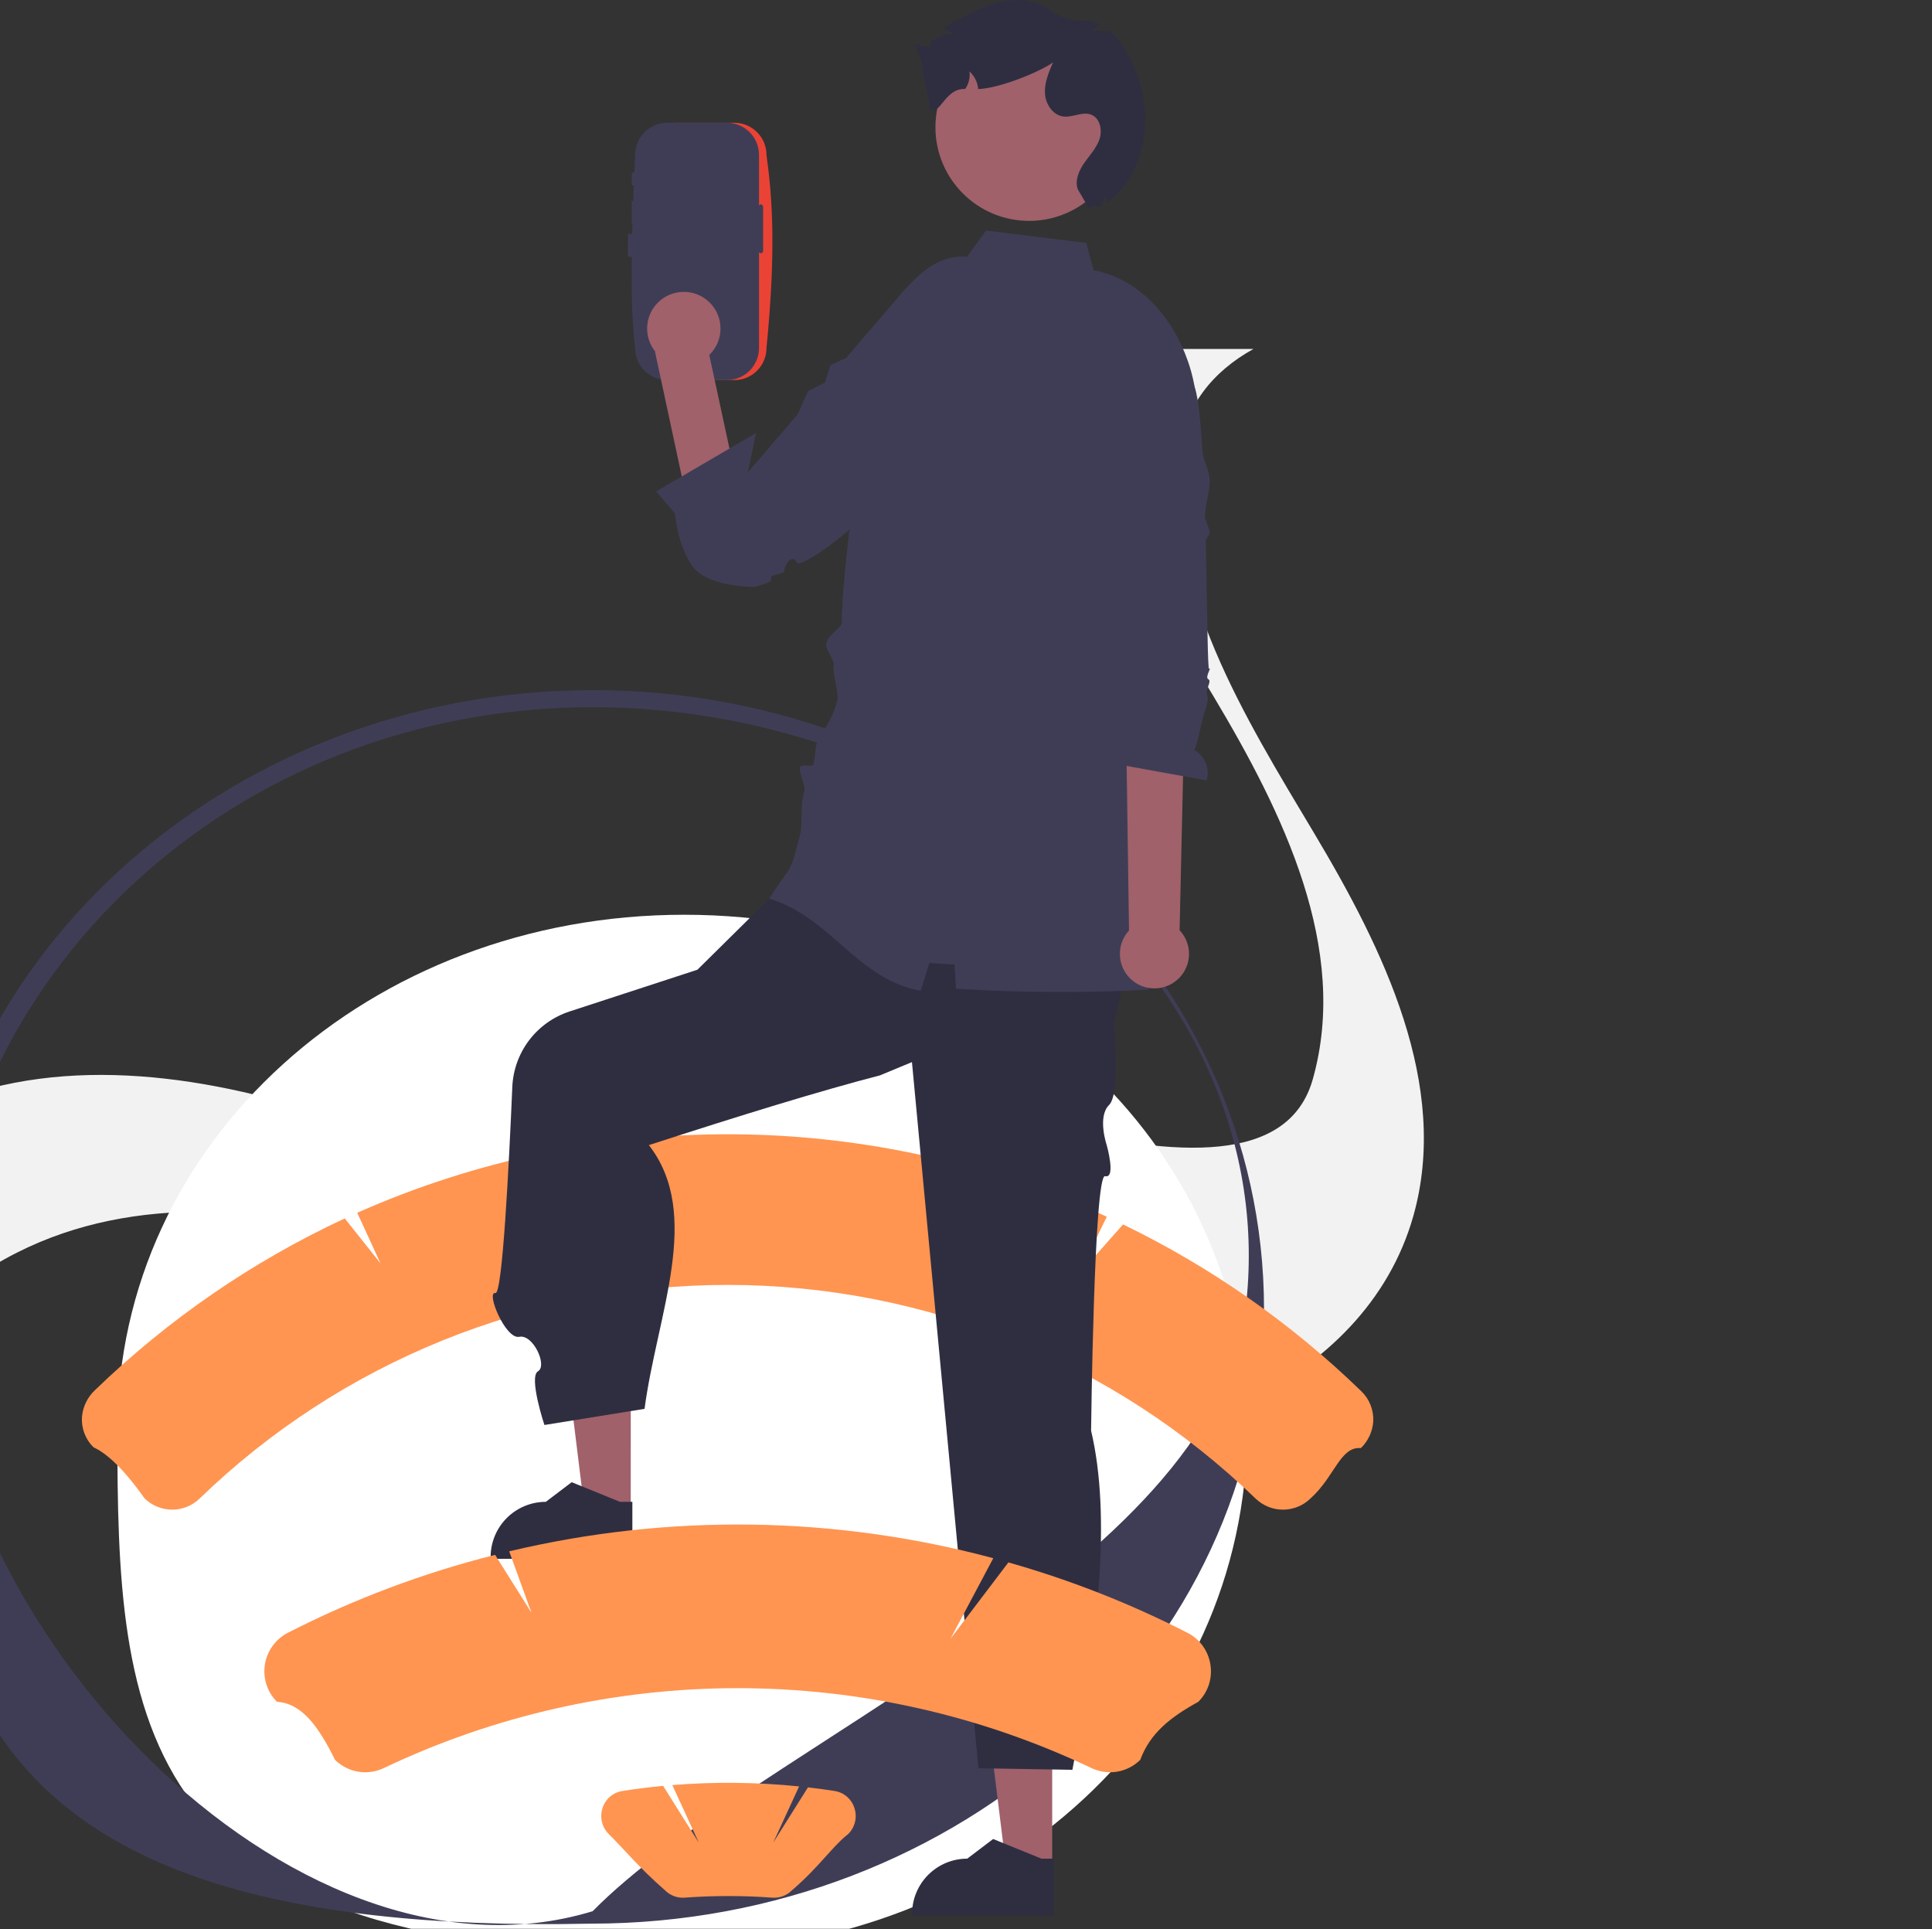 <svg width="642" height="641" viewBox="0 0 642 641" fill="none" xmlns="http://www.w3.org/2000/svg">
<rect x="0" y="0" width="642" height="641" fill="#333333" stroke="none"/>
<g clip-path="url(#clip0_143_477)">
<path d="M-139 648.435H-94.393C-86.764 622.747 -94.353 562.038 -84.297 537.225C-65.004 489.648 -40.357 439.448 5.645 416.218C25.287 406.298 46.703 402.424 68.574 402.635C98.787 402.921 129.849 411.032 158.288 421.78C169.921 426.167 181.448 430.991 192.93 435.921C236.187 454.508 278.973 474.754 325.491 480.226C384.355 487.146 453.563 460.81 469.641 404.082C481.911 360.651 459.812 315.562 436.637 276.774C413.461 237.986 387.556 196.484 391.787 151.576C391.802 151.425 391.818 151.259 391.848 151.108C393.44 134.978 403.072 123.386 416.525 115.954H357.949C357.176 157.847 381.413 194.826 403.223 231.337C426.399 270.11 448.497 315.215 436.227 358.646C420.15 415.358 287.023 348.88 228.159 341.945C211.536 340.001 237.942 346.92 222.092 341.945C197.233 334.151 194.477 405.635 170.285 395.143C155.224 388.6 140.148 382.103 124.874 376.329C118.55 373.932 112.089 371.686 105.551 369.606C105.546 369.605 105.54 369.604 105.535 369.601C105.53 369.599 105.525 369.595 105.521 369.591C61.627 355.691 13.623 350.279 -26.934 370.374C-27.207 370.51 -27.495 370.646 -27.768 370.781C-73.77 393.997 -98.417 444.197 -117.71 491.774C-133.651 531.104 -131.143 606.948 -139 648.435L-139 648.435Z" fill="#F2F2F2"/>
<path d="M227.525 648.278C43.045 652.186 39 571.377 39 475.261C39 379.144 123.124 303.954 227.371 303.954C331.617 303.954 414.409 379.116 414.409 475.23C414.409 571.345 331.771 648.278 227.525 648.278Z" fill="white"/>
<path d="M196.303 639.197C-21.395 643.808 -26.169 548.448 -26.169 435.024C-26.169 321.6 73.914 229.326 196.932 229.326C319.949 229.326 420.032 321.602 420.032 435.024C420.032 548.446 319.321 639.197 196.303 639.197ZM196.932 234.986C77.298 234.986 -18.015 324.738 -20.03 435.024C-21.904 537.604 96.288 665.608 196.932 635.065C250.904 580.26 403.497 521.232 413.893 435.024C427.113 325.398 316.565 234.986 196.932 234.986L196.932 234.986Z" fill="#3F3D56"/>
<path d="M349.642 620.546H334.326L327.04 561.467L349.646 561.468L349.642 620.546Z" fill="#A0616A"/>
<path d="M350.182 636.524L303.082 636.523V635.927C303.082 631.065 305.014 626.402 308.452 622.964C311.89 619.527 316.552 617.595 321.414 617.595H321.415L330.019 611.068L346.071 617.596L350.182 617.596L350.182 636.524V636.524Z" fill="#2F2E41"/>
<path d="M452.358 462.278C429.099 439.692 402.37 420.982 373.188 406.858L358.304 423.659L367.784 404.302C328.725 386.466 286.324 377.126 243.386 376.899C200.448 376.672 157.951 385.564 118.706 402.986L126.439 419.783L114.565 404.856C83.91 419.115 55.856 438.402 31.565 461.919C29.068 464.246 27.525 467.418 27.237 470.819C27.112 472.666 27.386 474.52 28.039 476.253C28.692 477.985 29.71 479.558 31.024 480.863C34.766 482.635 40.099 486.701 48.023 497.862C50.453 500.258 53.723 501.611 57.136 501.632C60.549 501.653 63.836 500.341 66.295 497.974C113.354 452.421 176.282 426.953 241.777 426.953C307.271 426.953 370.199 452.421 417.258 497.974C419.717 500.341 423.004 501.653 426.417 501.632C429.829 501.611 433.099 500.258 435.529 497.861C443.503 490.69 445.366 480.552 452.216 481.174C454.629 478.841 456.093 475.698 456.326 472.35C456.427 470.485 456.125 468.619 455.441 466.881C454.756 465.143 453.704 463.573 452.358 462.278Z" fill="#FF9551"/>
<path d="M209.594 501.987L194.278 501.986L186.992 442.908L209.597 442.909L209.594 501.987Z" fill="#A0616A"/>
<path d="M210.133 517.965L163.033 517.963V517.368C163.034 512.506 164.965 507.843 168.403 504.405C171.841 500.967 176.504 499.035 181.366 499.035H181.367L189.97 492.508L206.022 499.036L210.134 499.036L210.133 517.965V517.965Z" fill="#2F2E41"/>
<path d="M367.154 284.475L258.457 295.831L231.749 322.221L189.265 336.093C183.916 337.839 179.228 341.177 175.828 345.66C172.428 350.144 170.478 355.558 170.238 361.18C169.133 387.09 166.948 430.109 164.641 429.658C161.342 429.014 167.936 445.134 172.555 444.199C177.174 443.263 181.976 453.773 178.783 455.642C175.59 457.511 180.909 473.499 180.909 473.499L214.181 468.138C218.346 436.724 233.556 403.613 215.629 380.5C245.99 370.648 272.736 362.409 292.403 357.332L303.04 352.918L325.123 587.564L356.354 588.076C364.971 543.746 369.301 503.848 362.565 475.385C362.565 475.385 363.532 389.88 367.226 390.815C370.919 391.75 367.788 380.611 367.788 380.611C367.788 380.611 364.554 371.124 368.528 367.188C372.502 363.253 370.021 340.105 370.021 340.105C376.587 318.2 374.611 300.113 367.154 284.475V284.475Z" fill="#2F2E41"/>
<path d="M380.005 236.595C381.082 231.767 382.158 226.939 383.235 222.11C386.259 208.589 389.277 195.074 392.291 181.565C396.249 163.865 400.223 145.548 396.819 127.737C396.309 125.058 395.594 122.422 394.682 119.852C389.584 105.271 378.327 92.495 363.399 89.804L360.96 80.716L327.65 76.616L321.346 85.311C307.776 84.225 299.721 97.737 290.36 108.872L286.64 112.592C283.929 115.982 283.373 128.72 281.681 132.431C274.153 148.935 284.526 132.896 284.161 151.031C283.783 169.824 280.087 188.059 279.708 206.85C279.668 208.866 275.329 210.404 274.582 213.939C274.179 215.847 277.541 219.386 277.031 221.519C276.596 223.34 278.768 230.657 278.302 232.538C276.14 241.268 271.243 244.705 271.028 249.01C270.93 250.666 270.683 252.311 270.291 253.923C270.023 255.067 266.268 253.696 265.902 254.858C265.288 256.81 267.991 261.306 267.25 263.26C265.816 267.042 266.781 273.722 265.902 277.178C262.216 291.687 263.632 285.93 255.641 298.59C276.093 304.773 284.927 325.48 305.966 329.207C306.914 326.142 307.859 323.069 308.802 319.988C311.591 320.167 314.396 320.334 317.202 320.488C317.359 323.163 317.518 325.839 317.677 328.498C339.003 329.873 360.391 329.99 381.731 328.847C381.016 326.703 380.445 324.513 380.021 322.292C378.85 316.118 381.368 309.422 381.637 303.31C381.827 298.782 379.674 294.935 379.737 290.059C379.752 289.157 384.819 288.397 384.803 287.478C384.723 279.372 380.117 268.527 381.637 260.564C383.219 252.38 378.201 244.734 380.005 236.598V236.595L380.005 236.595Z" fill="#3F3D56"/>
<path d="M224.194 40.802C221.37 40.805 218.662 41.929 216.665 43.926C214.668 45.923 213.545 48.63 213.542 51.455V115.641C213.545 118.465 214.668 121.173 216.665 123.17C218.662 125.167 221.37 126.29 224.194 126.293H244.052C246.876 126.29 249.583 125.167 251.58 123.17C253.577 121.173 254.701 118.465 254.704 115.641C257.869 83.389 256.706 65.983 254.704 51.455C254.701 48.63 253.577 45.923 251.58 43.926C249.583 41.929 246.876 40.805 244.052 40.802H224.194V40.802Z" fill="#EA4335"/>
<path d="M221.714 40.802C218.89 40.805 216.183 41.929 214.186 43.926C212.189 45.923 211.065 48.63 211.062 51.454C209.921 76.685 209.128 100.747 211.062 115.641C211.065 118.465 212.188 121.172 214.185 123.17C216.182 125.167 218.89 126.29 221.714 126.293H241.572C244.396 126.29 247.104 125.167 249.101 123.17C251.098 121.173 252.221 118.465 252.224 115.641V51.455C252.221 48.63 251.098 45.923 249.101 43.926C247.104 41.929 244.396 40.805 241.572 40.802L221.714 40.802Z" fill="#3F3D56"/>
<path d="M272.835 134.219C272.835 134.219 291.616 133.457 282.057 141.566C275.836 146.843 261.828 183.581 247.275 188.026C245.561 188.548 243.758 188.709 241.979 188.498C240.2 188.287 238.484 187.709 236.94 186.8C235.396 185.891 234.058 184.672 233.01 183.219C231.962 181.766 231.228 180.111 230.853 178.359L217.66 116.869L234.893 114.248L245.395 162.915L272.835 134.219V134.219Z" fill="#A0616A"/>
<path d="M227.23 121.36C233.961 121.36 239.418 115.903 239.418 109.172C239.418 102.44 233.961 96.984 227.23 96.984C220.498 96.984 215.042 102.44 215.042 109.172C215.042 115.903 220.498 121.36 227.23 121.36Z" fill="#A0616A"/>
<path d="M298.311 100.618C309.476 109.003 312.764 136.498 305.748 148.571C292.336 171.648 265.895 189.415 264.768 186.947C263.224 183.568 260.533 188.106 260.624 189.591C260.716 191.076 255.622 190.634 256.216 192.205C256.809 193.777 252.789 194.119 251.043 195.03C251.043 195.03 235.065 195.3 230.024 188.009C224.984 180.718 224.308 170.642 224.308 170.642L218.05 163.279L251.229 143.884L248.494 156.975L265.046 137.703L268.548 129.971L274.137 127.117L275.988 121.291L281.141 118.961L301.52 95.232L298.311 100.618L298.311 100.618Z" fill="#3F3D56"/>
<path d="M389.987 326.493C391.38 325.575 392.554 324.362 393.427 322.94C394.3 321.519 394.851 319.923 395.041 318.265C395.231 316.608 395.055 314.929 394.526 313.347C393.996 311.765 393.126 310.318 391.978 309.108L394.322 204.844L373.72 208.049L375.173 309.179C373.269 311.244 372.188 313.935 372.136 316.744C372.084 319.552 373.064 322.282 374.89 324.416C376.716 326.55 379.261 327.941 382.044 328.323C384.826 328.706 387.653 328.055 389.987 326.493Z" fill="#A0616A"/>
<path d="M390.885 115.969C390.885 115.969 389.518 117.002 396.527 127.681C397.916 129.798 398.858 138.337 399.517 149.48C399.732 153.11 401.799 155.66 401.959 159.711C402.095 163.149 400.332 168.047 400.437 171.612C400.493 173.514 401.911 175.168 401.959 177.071C401.979 177.864 400.633 178.91 400.652 179.7C400.673 180.552 400.692 181.402 400.712 182.249C401.193 203.427 401.296 222.554 401.775 222.231C402.794 221.542 400.262 225.102 401.528 225.697C402.795 226.291 400.447 229.241 401.052 230.77C401.789 232.632 400.873 234.687 400.293 236.557C398.621 241.956 398.261 246.592 396.807 249.156C398.533 250.147 399.88 251.683 400.637 253.523C401.394 255.364 401.517 257.404 400.986 259.321L371.95 254.072C368.41 248.401 368.921 242.448 371.333 241.411L370.615 222.956L362.345 127.479L386.582 116.658L390.885 115.969V115.969Z" fill="#3F3D56"/>
<path d="M210.669 57.264C210.252 57.264 209.913 57.463 209.913 57.707V61.25C209.913 61.494 210.252 61.693 210.669 61.693C211.086 61.693 211.425 61.494 211.425 61.25V57.707C211.425 57.463 211.086 57.264 210.669 57.264Z" fill="#3F3D56"/>
<path d="M210.669 66.652C210.252 66.652 209.913 66.85 209.913 67.095V73.958C209.913 74.203 210.252 74.401 210.669 74.401C211.086 74.401 211.425 74.203 211.425 73.958V67.095C211.425 66.85 211.086 66.652 210.669 66.652Z" fill="#3F3D56"/>
<path d="M252.829 67.892C252.606 67.917 252.403 68.029 252.262 68.202C252.12 68.376 252.053 68.598 252.073 68.821V83.215C252.05 83.327 252.052 83.443 252.079 83.554C252.106 83.666 252.158 83.77 252.23 83.859C252.302 83.947 252.394 84.019 252.497 84.068C252.601 84.118 252.714 84.143 252.829 84.143C252.943 84.143 253.057 84.118 253.16 84.068C253.264 84.019 253.355 83.947 253.427 83.859C253.5 83.77 253.552 83.666 253.579 83.554C253.606 83.443 253.608 83.327 253.585 83.215V68.821C253.605 68.598 253.537 68.376 253.396 68.202C253.255 68.029 253.051 67.917 252.829 67.892Z" fill="#3F3D56"/>
<path d="M209.429 77.634C209.012 77.634 208.673 77.832 208.673 78.077V84.94C208.673 85.185 209.012 85.383 209.429 85.383C209.846 85.383 210.185 85.184 210.185 84.94V78.077C210.185 77.832 209.846 77.634 209.429 77.634Z" fill="#3F3D56"/>
<path d="M341.972 73.396C359.164 73.396 373.101 59.46 373.101 42.268C373.101 25.076 359.164 11.139 341.972 11.139C324.78 11.139 310.843 25.076 310.843 42.268C310.843 59.46 324.78 73.396 341.972 73.396Z" fill="#A0616A"/>
<path d="M376.73 56.571C374.299 61.434 371.986 64.476 367.785 67.194C367.571 66.575 367.399 65.941 367.268 65.299C366.821 66.298 366.385 67.296 365.927 68.298C363.269 69.782 366.138 67.492 361.787 69.152L358.126 62.87C357.124 59.889 358.544 56.641 360.35 54.061C362.159 51.491 364.41 49.135 365.39 46.148C366.37 43.16 365.5 39.202 362.562 38.09C359.667 36.979 356.47 39.086 353.394 38.72C349.843 38.301 347.427 34.586 347.234 31.012C347.042 27.438 348.5 24.006 349.927 20.736C345.627 23.817 332.307 29.338 325.055 29.602C324.86 27.34 323.814 25.236 322.13 23.714C322.425 25.773 321.923 27.868 320.728 29.57C313.628 29.206 312.294 39.518 308.628 35.784C309.773 35.208 305.556 22.393 306.7 21.817C305.819 19.404 304.94 16.999 304.063 14.6C305.694 15.011 307.338 15.431 308.98 15.84C309.082 14.963 309.348 14.113 309.766 13.334C310.936 12.667 312.181 12.142 313.475 11.768C313.892 11.657 314.32 11.543 314.752 11.451C315.392 11.308 316.039 11.203 316.69 11.135C315.746 10.587 314.794 10.053 313.848 9.495C313.735 9.431 313.633 9.365 313.52 9.301C314.849 8.387 316.237 7.563 317.676 6.834C323.742 3.661 330.037 0.427 336.875 0.032C341.318 -0.251 345.721 1.017 349.334 3.618C352.448 5.856 356.22 6.99 360.053 6.843C361.917 6.829 363.76 7.239 365.441 8.043C364.671 8.819 363.828 9.52 362.925 10.136C364.898 10.188 366.86 10.241 368.836 10.303C371.048 12.316 372.913 14.68 374.357 17.299C381.277 29.121 382.858 44.323 376.73 56.571H376.73Z" fill="#2F2E41"/>
<path d="M402.216 553.114C401.875 550.869 401.003 548.738 399.672 546.898C398.342 545.058 396.591 543.563 394.565 542.536C375.556 532.807 355.632 524.978 335.085 519.163L315.857 544.511L330.068 517.764C277.469 503.653 222.183 502.869 169.205 515.482L176.599 535.87L164.52 516.649C140.665 522.647 117.567 531.332 95.67 542.536C93.654 543.569 91.91 545.063 90.581 546.897C89.252 548.732 88.375 550.854 88.022 553.091C87.669 555.329 87.85 557.618 88.55 559.772C89.25 561.927 90.449 563.885 92.049 565.488C100.362 565.999 105.852 573.723 111.331 584.77C113.43 586.842 116.119 588.214 119.028 588.698C121.938 589.183 124.926 588.756 127.584 587.476C164.304 570.011 204.456 560.949 245.118 560.949C285.78 560.949 325.932 570.011 362.652 587.476C365.309 588.756 368.297 589.183 371.206 588.699C374.116 588.215 376.804 586.842 378.903 584.77C382.197 575.838 388.986 570.557 398.186 565.488C399.795 563.896 401 561.942 401.701 559.789C402.402 557.637 402.579 555.348 402.216 553.114Z" fill="#FF9551"/>
<path d="M277.283 595.105C274.368 594.648 271.435 594.248 268.485 593.907L256.922 612.307L265.538 593.593C251.537 592.162 237.435 592.014 223.407 593.15L232.227 612.307L220.354 593.414C215.822 593.844 211.324 594.408 206.859 595.106C205.33 595.332 203.896 595.985 202.722 596.989C201.547 597.994 200.68 599.309 200.22 600.785C199.73 602.272 199.663 603.867 200.026 605.391C200.39 606.915 201.17 608.307 202.28 609.413C207.055 614.09 212.32 620.586 220.972 628.105C221.816 628.96 222.836 629.622 223.961 630.045C225.086 630.468 226.289 630.642 227.488 630.554C232.282 630.199 237.189 630.019 242.071 630.019H242.071C246.953 630.019 251.859 630.199 256.654 630.554C257.853 630.64 259.056 630.465 260.18 630.043C261.305 629.62 262.325 628.959 263.17 628.105C272.105 620.478 276.62 613.485 281.862 609.413C282.972 608.307 283.752 606.915 284.116 605.391C284.48 603.867 284.412 602.272 283.922 600.785C283.462 599.309 282.595 597.994 281.42 596.989C280.246 595.984 278.812 595.331 277.283 595.105Z" fill="#FF9551"/>
</g>
<defs>
<clipPath id="clip0_143_477">
<rect width="889.902" height="640.907" fill="white" transform="translate(-248)"/>
</clipPath>
</defs>
</svg>
